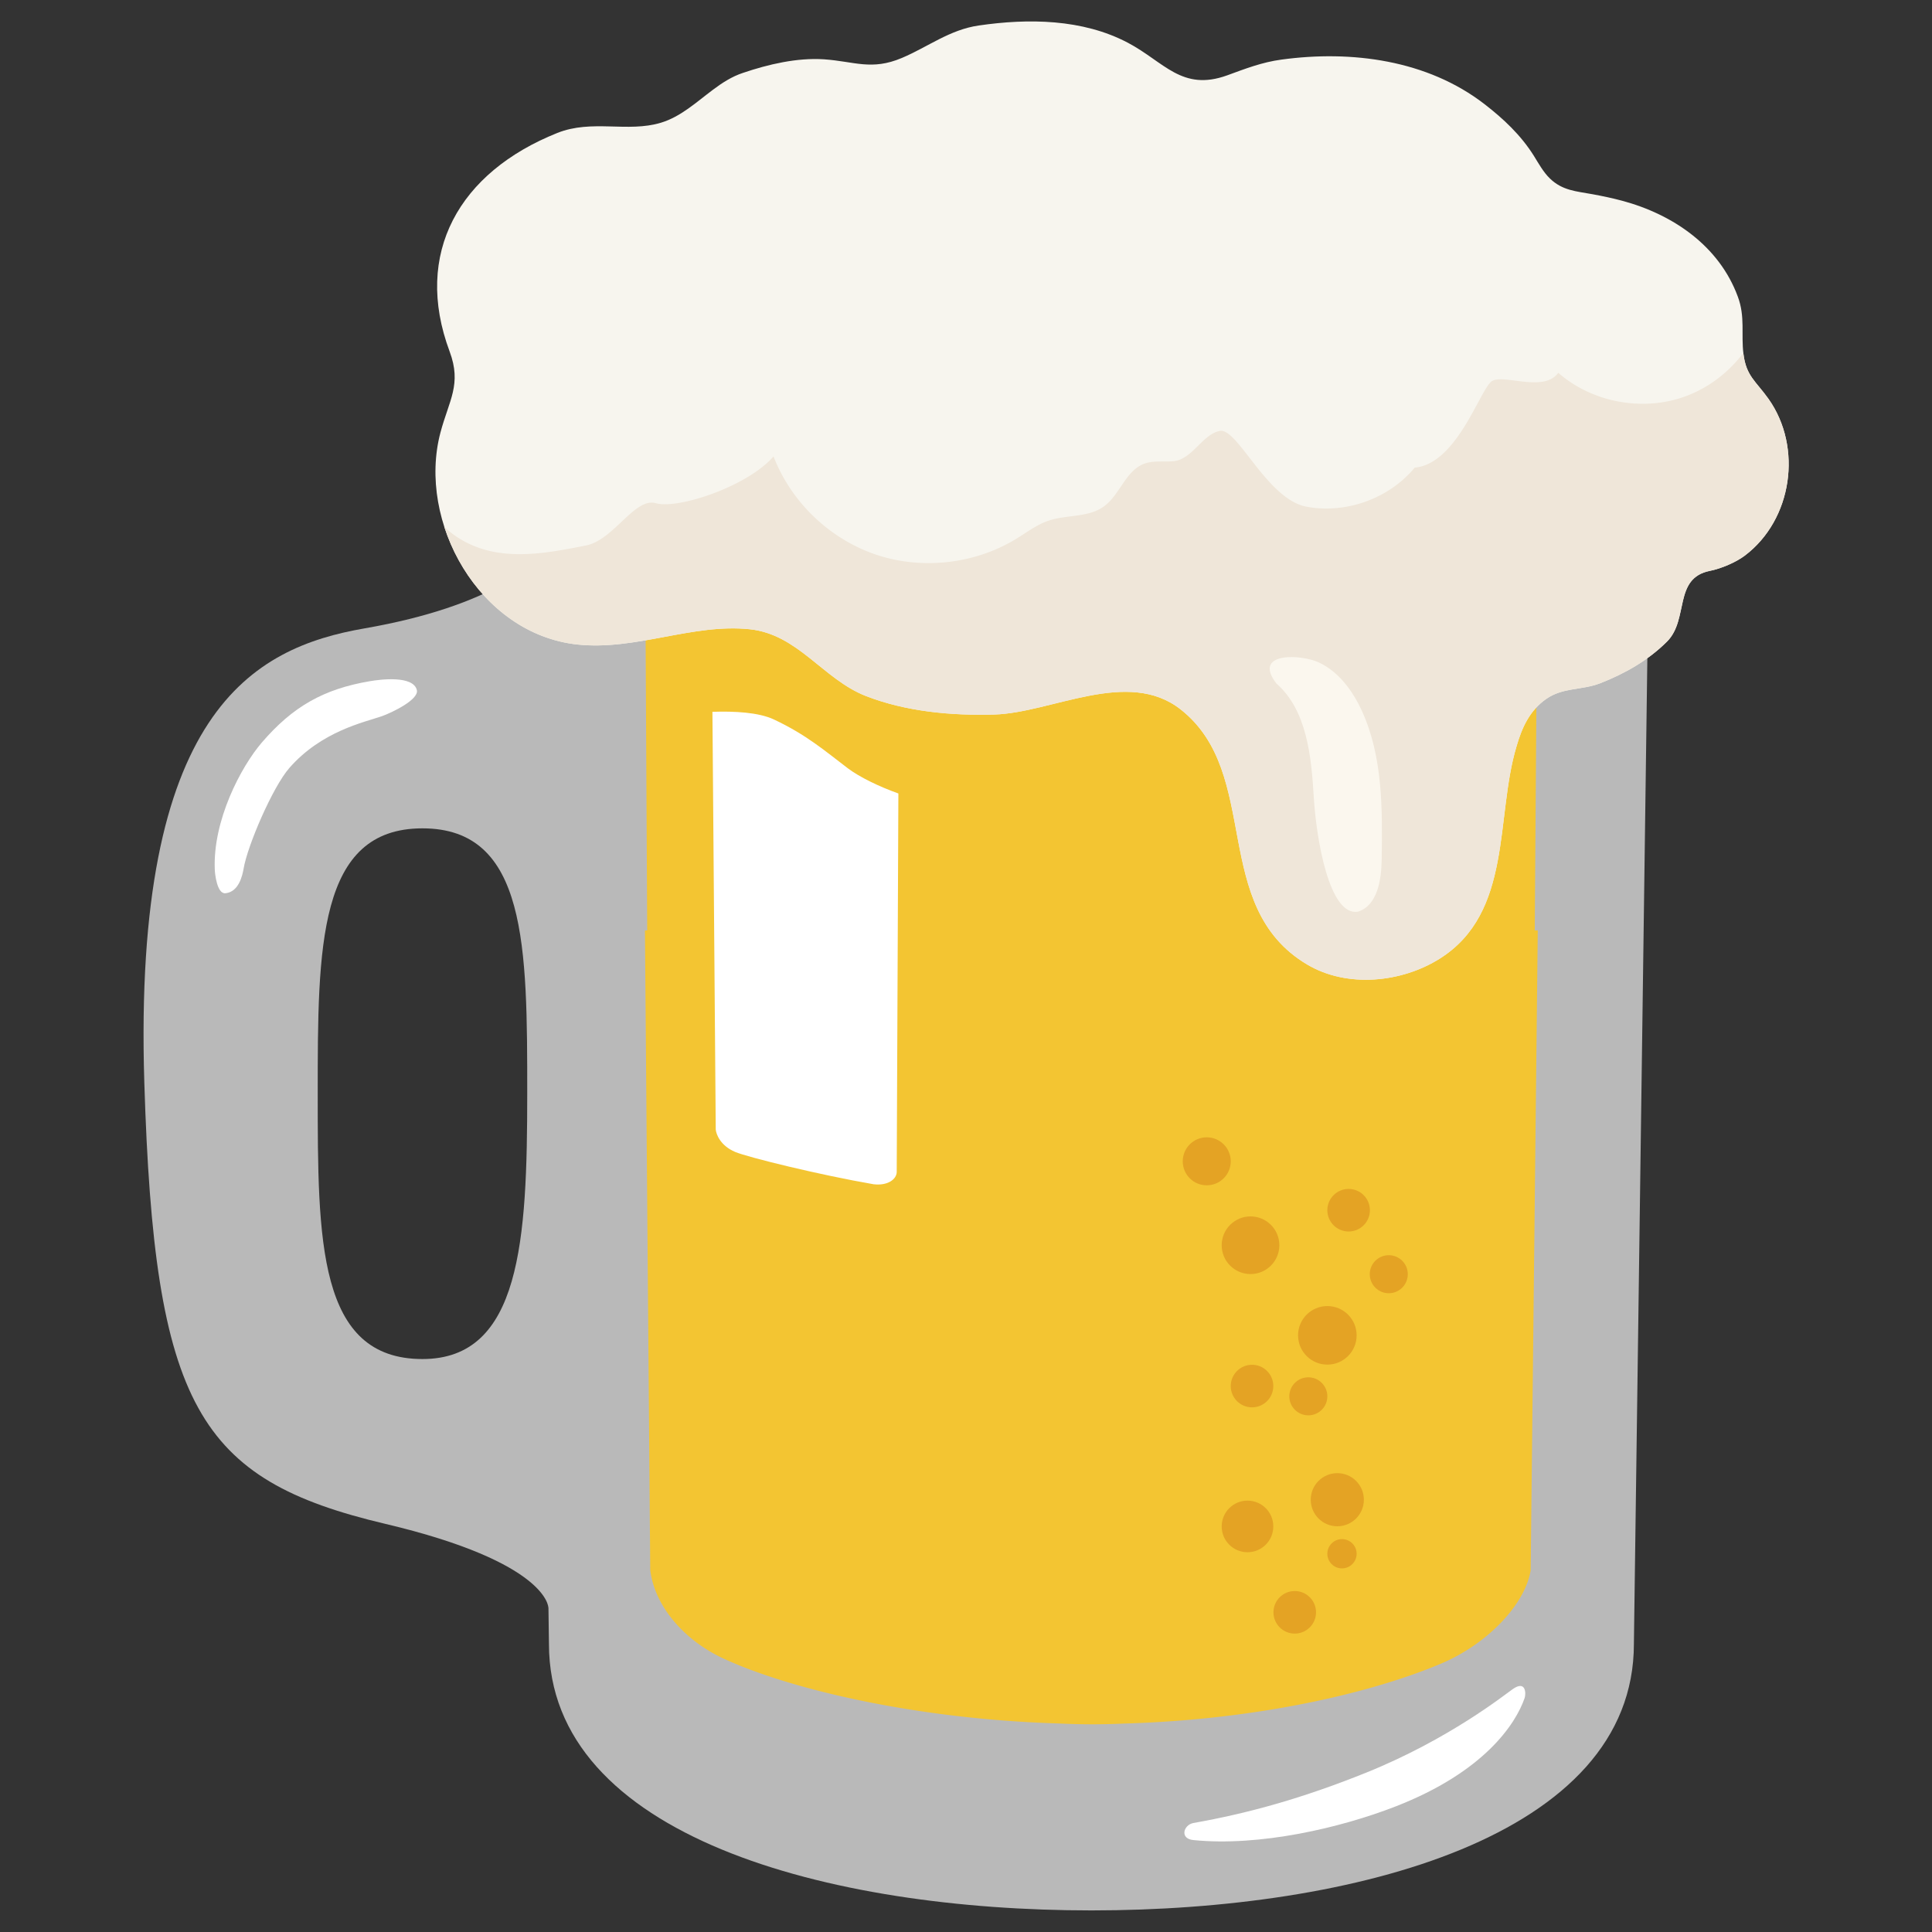 <svg xmlns="http://www.w3.org/2000/svg" xmlns:xlink="http://www.w3.org/1999/xlink" width="128" height="128"><rect width="100%" height="100%" fill="#333333" stroke="none"/><defs><path d="M47.23 5.95c-1.1.82-2.12 1.78-3.44 2.18-2.21.67-4.57-.24-6.87.68-6.5 2.6-9.56 7.97-7.13 14.48.81 2.18-.04 3.22-.61 5.37-1.56 5.9 2.56 13.33 9.06 14.04 3.89.42 7.64-1.41 11.44-1.01 3.2.34 4.85 3.31 7.68 4.42 2.67 1.04 5.67 1.31 8.52 1.23 3.83-.12 8.84-3.09 12.34-.34 5.42 4.26 1.89 13.04 8.38 16.9 2.66 1.58 6.27 1.2 8.79-.39 4.84-3.05 3.67-9.36 5.08-14.05.36-1.25.87-2.39 1.98-3.16 1.11-.77 2.34-.56 3.56-1.03 1.64-.64 3.19-1.52 4.44-2.77 1.46-1.47.4-4.2 2.84-4.68.75-.15 1.73-.57 2.31-1.01 3.15-2.38 3.84-7.17 1.57-10.38-.84-1.18-1.48-1.51-1.66-2.97-.17-1.32.13-2.47-.38-3.82-1.23-3.33-4.27-5.43-7.66-6.34-.63-.17-1.3-.31-1.95-.43-1.09-.2-2-.24-2.83-1.04-.43-.41-.76-1.01-1.07-1.51-.86-1.37-2.01-2.45-3.28-3.43-3.77-2.91-8.79-3.58-13.45-2.94-1.27.17-2.38.6-3.58 1.04-3.01 1.09-4.18-.89-6.59-2.16-3-1.58-6.59-1.62-9.88-1.14-1.93.28-3.36 1.42-5.09 2.15-2.01.85-3.14.23-5.15.09-1.79-.12-3.7.33-5.38.9-.73.24-1.38.66-1.99 1.12z" id="a"/><clipPath id="b"><use height="100%" width="100%" xlink:href="#a" overflow="visible"/></clipPath></defs><path d="M40.5 32.5l-5.17.25.063 4.566-.092-.066s-2.5 2.88-11.14 4.38c-7.4 1.28-15.36 5.5-14.6 30.08.66 21.44 3.548 26.32 15.968 29.25 10.82 2.56 10.801 5.55 10.801 5.55l.006-.004.033 2.404c0 12.78 18.542 17.66 35.942 17.66s35.939-4.88 35.939-17.66l1.04-76.16-5.17-.25H72.31zM27.99 54.88c6.94 0 6.94 7.87 6.94 17.58 0 9.71-.43 17.58-6.94 17.58-6.94 0-6.94-7.87-6.94-17.58 0-9.71 0-17.58 6.94-17.58z" fill="#e0e0e0" fill-opacity=".77"/><path d="M71.352 26.248a29.58 7.3 0 0 0-29.58 7.299 29.58 7.3 0 0 0 .964 1.828l.143 26.266h-.149l.35 42.369c.28 2.38 2.23 4.67 4.89 5.89 4.402 2.025 12.716 3.993 22.1 4.282.76.035 1.526.058 2.3.058.716 0 1.424-.02 2.124-.05 8.918-.258 16.464-2.06 20.977-3.97 3.08-1.3 5.57-3.92 5.94-6.18l.47-42.4h-.2l.2-27.23h-1.18a29.58 7.3 0 0 0 .23-.863 29.58 7.3 0 0 0-29.58-7.299z" fill="#ffc818" fill-opacity=".833"/><circle r="1.41" cy="106.82" cx="85.78" fill="#e4a324"/><circle r=".97" cy="102.94" cx="88.91" fill="#e4a324"/><circle r="1.71" cy="101.13" cx="82.65" fill="#e4a324"/><circle r="1.76" cy="99.36" cx="88.6" fill="#e4a324"/><circle r="1.41" cy="91.83" cx="82.95" fill="#e4a324"/><circle r="1.26" cy="92.51" cx="86.68" fill="#e4a324"/><circle r="1.26" cy="84.42" cx="92.01" fill="#e4a324"/><circle r="1.59" cy="76.94" cx="79.95" fill="#e4a324"/><circle r="1.94" cy="88.47" cx="87.94" fill="#e4a324"/><circle r="1.91" cy="82.5" cx="82.85" fill="#e4a324"/><circle r="1.41" cy="80.18" cx="89.35" fill="#e4a324"/><path d="M101.01 112.5c-.59 1.71-2.67 4.9-8.57 7.19-3.63 1.41-8.97 2.66-13.37 2.22-.94-.09-.65-1.01-.01-1.13 3.67-.65 7.23-1.64 11.46-3.34 5.5-2.22 9.18-5.17 9.7-5.53.88-.62.89.3.79.59zM56.17 50.9c-1.55-1.18-2.75-2.22-4.89-3.23-1.02-.48-2.63-.56-4.08-.51l.22 27.68c.03.29.29 1.06 1.29 1.48.83.35 5.58 1.52 9.17 2.14.94.11 1.51-.33 1.53-.8l.11-25.09c-1.29-.46-2.58-1.09-3.35-1.67zM24.51 45.13c-3.08.52-5.12 1.69-7.16 4.06-1.39 1.62-3.26 5.17-3.12 8.43.01.25.14 1.62.71 1.56.88-.09 1.12-1.17 1.2-1.63.25-1.51 1.92-5.4 3.03-6.67 2.13-2.44 4.97-3.03 6.13-3.43.68-.24 2.45-1.1 2.32-1.72-.23-1.01-2.47-.71-3.11-.6z" fill="#fff"/><use xlink:href="#a" width="100%" height="100%" overflow="visible" fill="#f7f5ee"/><path d="M117 20.19c-.64 2.83-2.84 5.26-5.6 6.16-2.76.9-5.97.26-8.16-1.65-.98 1.34-3.64.04-4.41.56-.77.53-2.3 5.48-5.1 5.72-1.7 2.05-4.55 3.08-7.17 2.59-2.62-.49-4.57-5.24-5.74-5.02-1.17.22-1.83 1.92-3.12 2.01-.64.05-1.31-.06-1.91.17-1.23.47-1.6 2.08-2.68 2.84-1.03.73-2.45.52-3.65.93-.77.26-1.43.77-2.12 1.19-2.75 1.69-6.27 2.08-9.32 1.05-3.06-1.04-5.61-3.48-6.77-6.5-1.78 2.03-6.38 3.51-7.79 3.1-1.41-.41-2.78 2.43-4.64 2.8-1.98.39-4.01.79-6 .44-1.99-.35-3.95-1.61-4.52-3.54-.76 2.6-1.95 5.08-3.49 7.31l21.36 9.9c.97.45 1.97.92 2.72 1.67 1.76 1.76 1.87 4.67 3.58 6.47 1.82 1.92 4.8 1.99 7.44 1.93l7.61-.18c1.18-.03 2.42-.04 3.47.49 2.91 1.49 2.61 5.98 5.03 8.18 1.86 1.68 4.69 1.5 7.17 1.21 7-.82 14-1.71 20.98-2.66.65-.09 1.32-.18 1.9-.49.8-.43 1.33-1.2 1.86-1.94a74.768 74.768 0 0 1 14.94-15.72c1.45-1.13 2.98-2.26 3.87-3.87.8-1.44 1-3.13 1.18-4.77l.6-5.26c.08-.73.16-1.49-.04-2.2-.29-.98-1.09-1.72-1.82-2.44a25.993 25.993 0 0 1-4.67-6.39c-.58-1.12-1.09-2.31-1.97-3.22-.88-.91-2.24-1.48-3.42-1.04" clip-path="url(#b)" fill="#efe6d9"/><path d="M84.57 45.29c2.01 1.76 2.31 4.81 2.47 7.51.17 2.81 1.03 7.92 2.93 7.6 1.29-.41 1.55-2.1 1.57-3.45.05-3.34.08-6.81-1.31-9.85-.61-1.33-1.53-2.59-2.85-3.21-1.2-.56-4.44-.7-2.81 1.4" fill="#fbf7ee"/></svg>